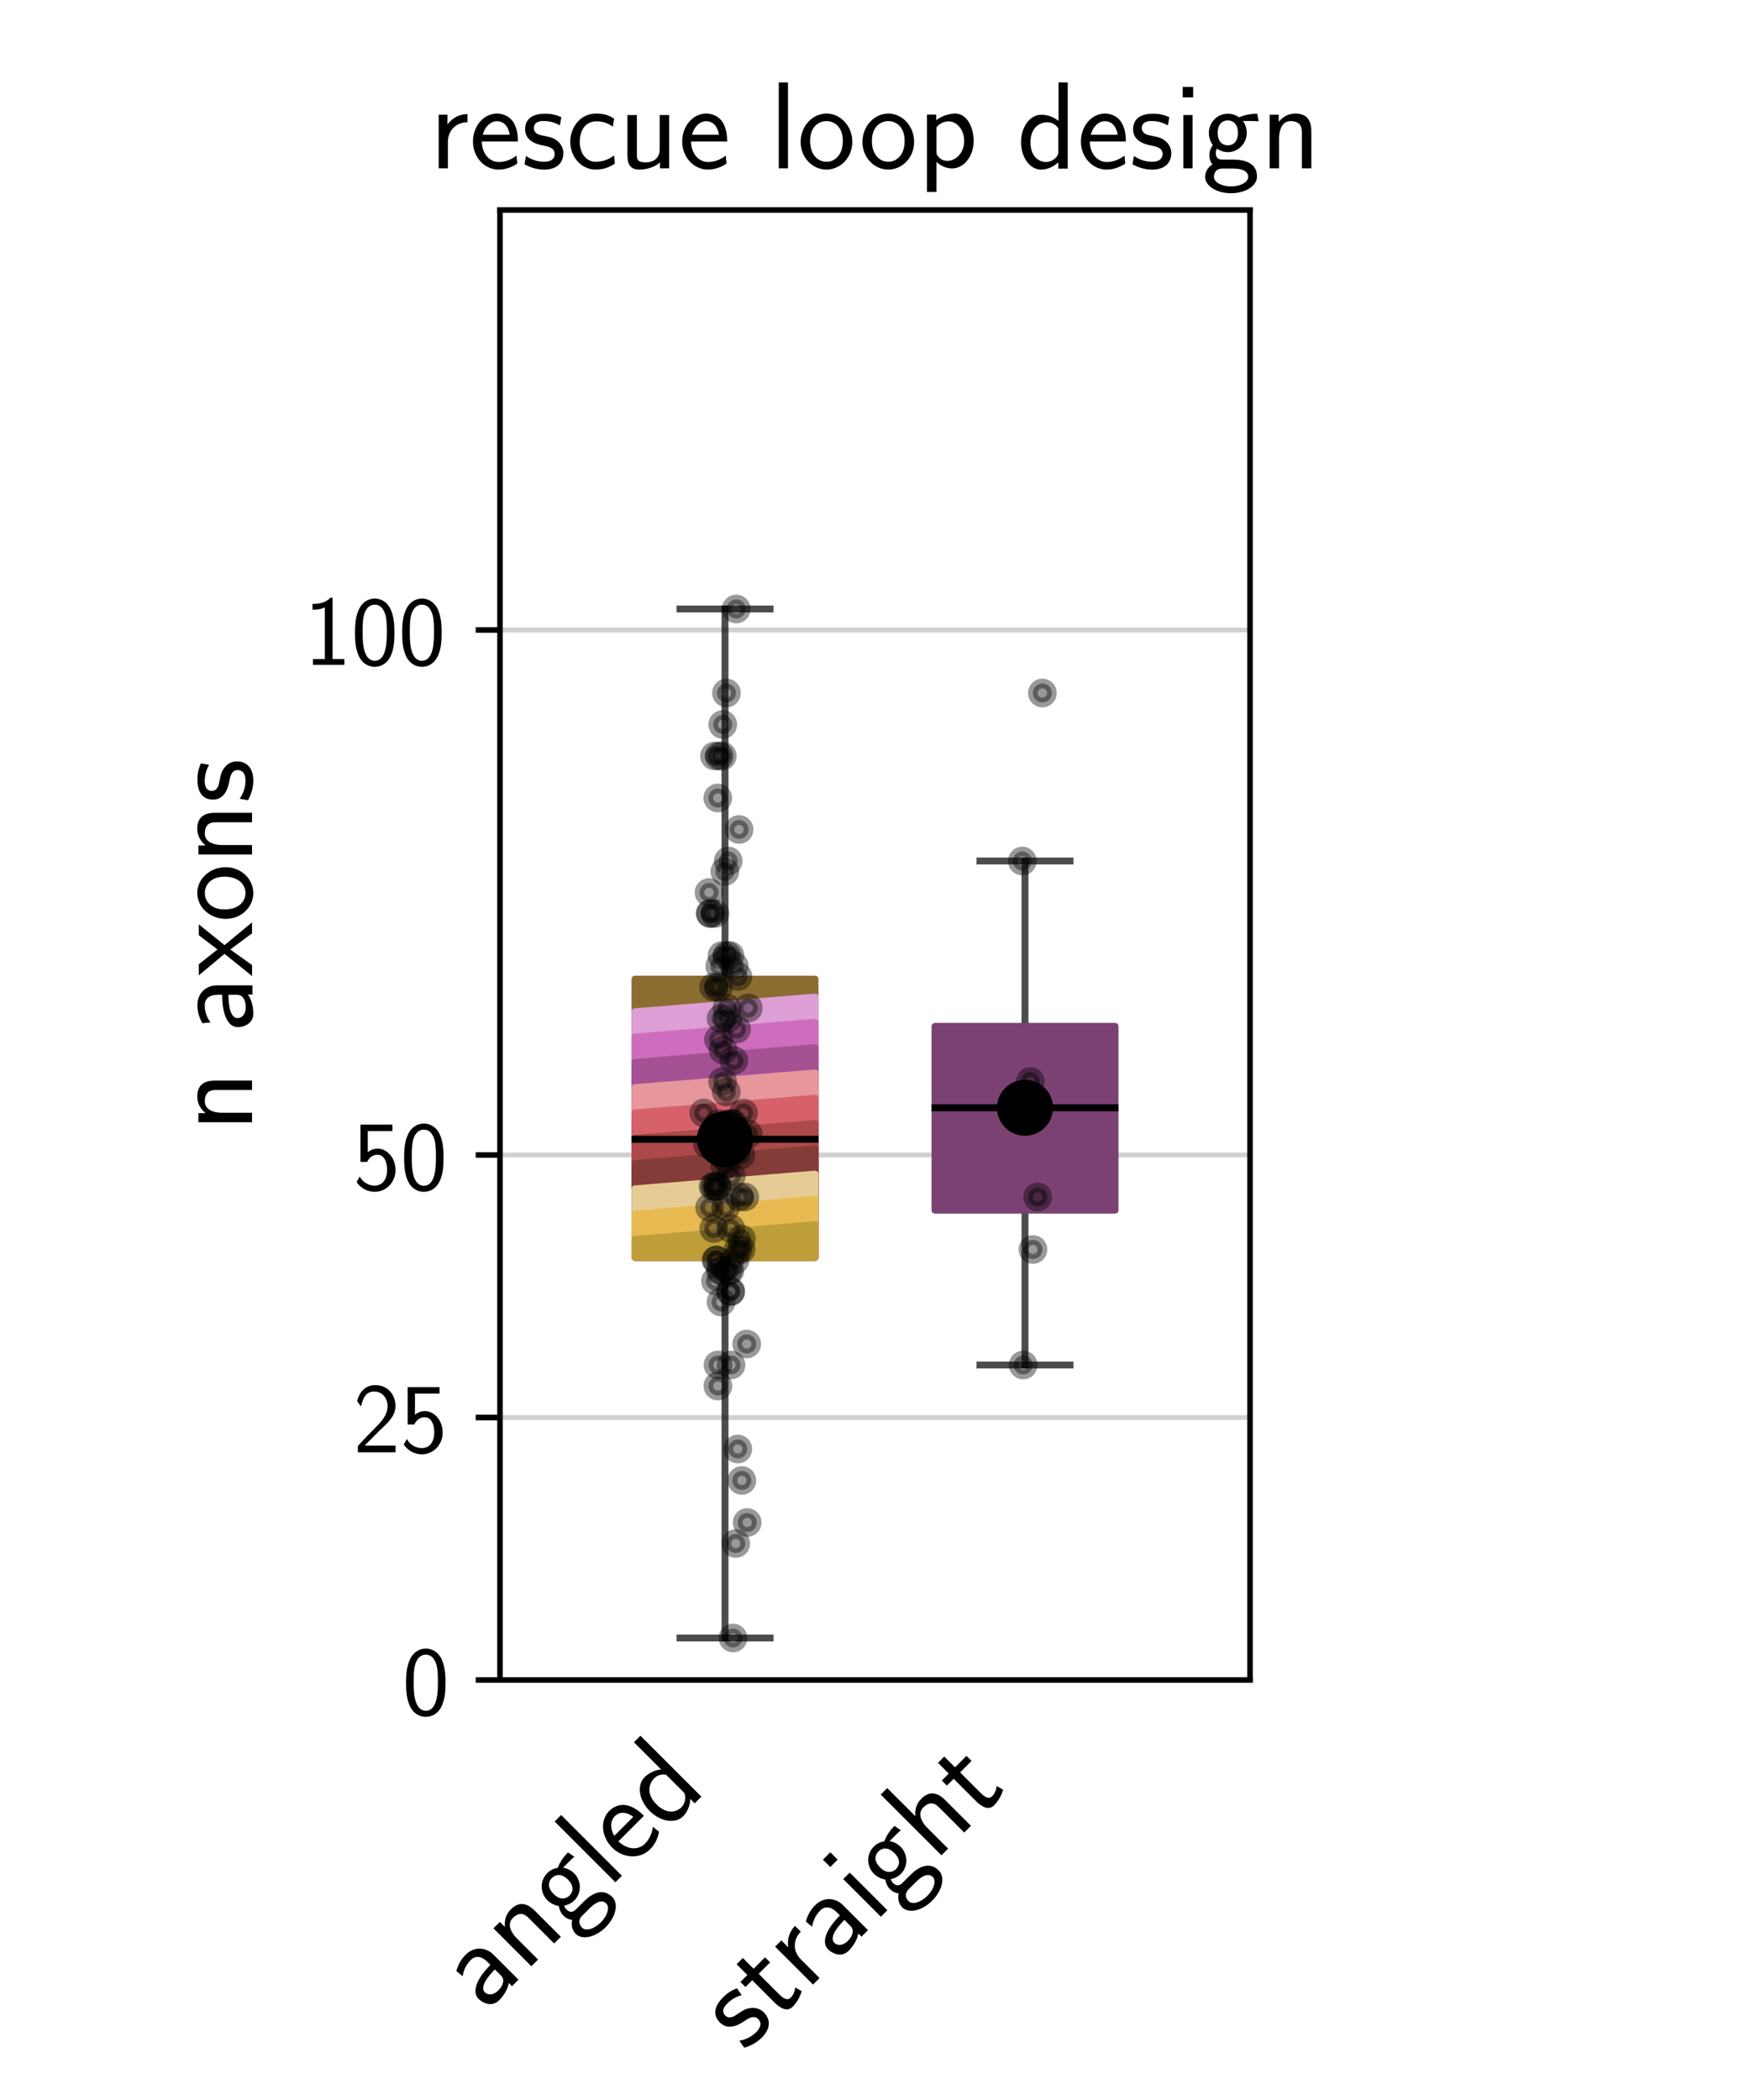 <?xml version="1.0" encoding="utf-8" standalone="no"?>
<!DOCTYPE svg PUBLIC "-//W3C//DTD SVG 1.1//EN"
  "http://www.w3.org/Graphics/SVG/1.1/DTD/svg11.dtd">
<!-- Created with matplotlib (https://matplotlib.org/) -->
<svg height="302.4pt" version="1.1" viewBox="0 0 252 302.4" width="252pt" xmlns="http://www.w3.org/2000/svg" xmlns:xlink="http://www.w3.org/1999/xlink">
 <defs>
  <style type="text/css">*{stroke-linecap:butt;stroke-linejoin:round;}</style>
 </defs>
 <g id="figure_1">
  <g id="patch_1">
   <path d="M 0 302.4 
L 252 302.4 
L 252 0 
L 0 0 
z
" style="fill:#ffffff;"/>
  </g>
  <g id="axes_1">
   <g id="patch_2">
    <path d="M 72 241.92 
L 180 241.92 
L 180 30.24 
L 72 30.24 
z
" style="fill:#ffffff;"/>
   </g>
   <g id="matplotlib.axis_1">
    <g id="xtick_1">
     <g id="text_1">
      <!-- angled -->
      <g transform="translate(69.86 289.8)rotate(-45)scale(0.18 -0.18)">
       <defs>
        <path d="M 37.594 27.984 
C 37.594 37.375 30.906 43.875 21.906 43.875 
C 17.5 43.875 12.703 43.078 7.203 39.891 
L 7.797 33.359 
C 10.297 35.125 14.594 38 21.797 38 
C 26.906 38 30 34.062 30 27.844 
L 30 24 
C 14 24 4 19.344 4 11.344 
C 4 7.203 6.5 -1 14.797 -1 
C 16.297 -1 24.406 -1 30.203 3.391 
L 30.203 -0.297 
L 37.594 -0.297 
z
M 30 12.75 
C 30 10.953 30 8.562 27 6.781 
C 24.406 5.078 21.094 5.078 19.703 5.078 
C 14.703 5.078 11.297 7.984 11.297 11.625 
C 11.297 18.922 26.906 18.922 30 18.922 
z
" id="CMSS17-97"/>
        <path d="M 40.906 29.328 
C 40.906 35.672 39.406 44 28.094 44 
C 21.703 44 17.5 40.719 14.703 37.328 
L 14.703 43.094 
L 7.406 43.094 
L 7.406 0 
L 15 0 
L 15 24.359 
C 15 30.688 17.406 37.938 24.203 37.938 
C 33 37.938 33.297 32 33.297 28.578 
L 33.297 0 
L 40.906 0 
z
" id="CMSS17-110"/>
        <path d="M 44.5 43.875 
C 38.797 43.875 33.906 42.781 29.906 40.891 
C 26.594 43.391 23.203 43.875 20.906 43.875 
C 12.203 43.875 5.594 36.703 5.594 28.344 
C 5.594 22.938 8.594 18.859 8.797 18.672 
C 7 16.172 6 13.484 6 10.5 
C 6 7 7.406 4.516 8.5 3.125 
C 3.297 -0.047 2.594 -4.906 2.594 -6.797 
C 2.594 -14.031 11.703 -20 23.406 -20 
C 35.203 -20 44.297 -14.031 44.297 -6.688 
C 44.297 7 29 7 24.797 7 
L 16.703 7 
C 15.203 7 11.203 7 11.203 12.359 
C 11.203 14.391 12.094 15.688 12.203 15.781 
C 13.703 14.688 16.797 13 20.906 13 
C 29.203 13 36.094 19.969 36.094 28.547 
C 36.094 33.312 33.906 36.797 33 38 
L 33.297 38 
C 33.594 38 37.797 38 39.297 38 
C 42.5 38 42.797 37.953 45.594 37.797 
z
M 20.906 18.469 
C 17.5 18.469 12.703 20.547 12.703 28.484 
C 12.703 37.109 18.203 38.5 20.797 38.5 
C 24.203 38.5 29 36.422 29 28.484 
C 29 19.859 23.5 18.469 20.906 18.469 
z
M 24.703 -0.156 
C 27.094 -0.156 37.203 -0.156 37.203 -6.906 
C 37.203 -11.156 31 -14.516 23.5 -14.516 
C 15.906 -14.516 9.703 -11.25 9.703 -6.797 
C 9.703 -6.297 9.703 -0.156 16.594 -0.156 
z
" id="CMSS17-103"/>
        <path d="M 14.797 69 
L 7.406 69 
L 7.406 0 
L 14.797 0 
z
" id="CMSS17-108"/>
        <path d="M 39.094 21.516 
C 39.094 24.844 38.906 31.297 35.703 36.641 
C 32.203 42.391 26.5 44 22.203 44 
C 11.797 44 3 34.188 3 21.484 
C 3 9.094 12.094 -1 23.594 -1 
C 28.094 -1 33.594 0.297 38.594 3.875 
C 38.594 4.281 38.406 6.469 38.297 6.562 
C 38.297 6.766 38 9.844 38 10.25 
C 33.203 6.359 27.703 5.078 23.703 5.078 
C 17.297 5.078 10.406 10.422 10.094 21.516 
z
M 10.906 27 
C 12.203 32.562 16.594 37.828 22.203 37.828 
C 23.703 37.828 30.703 37.828 32.5 27 
z
" id="CMSS17-101"/>
        <path d="M 40.797 69 
L 33.406 69 
L 33.406 38.094 
C 30.297 40.672 25.203 43.062 19.594 43.062 
C 10.5 43.062 3.297 33.297 3.297 21.047 
C 3.297 8.781 10.406 -1 19.297 -1 
C 26.203 -1 30.797 2.688 33.203 4.781 
L 33.203 -0.203 
L 40.797 -0.203 
z
M 33.203 13.062 
C 33.203 11.672 33.203 10.203 30.094 7.531 
C 28.094 5.859 25.703 5.078 23.406 5.078 
C 18 5.078 10.906 9 10.906 20.938 
C 10.906 33.344 18.906 37 24.406 37 
C 28.094 37 31.094 35.219 33.203 32.266 
z
" id="CMSS17-100"/>
       </defs>
       <use transform="scale(0.996)" xlink:href="#CMSS17-97"/>
       <use transform="translate(44.922 0)scale(0.996)" xlink:href="#CMSS17-110"/>
       <use transform="translate(93.127 0)scale(0.996)" xlink:href="#CMSS17-103"/>
       <use transform="translate(139.97 0)scale(0.996)" xlink:href="#CMSS17-108"/>
       <use transform="translate(162.151 0)scale(0.996)" xlink:href="#CMSS17-101"/>
       <use transform="translate(203.79 0)scale(0.996)" xlink:href="#CMSS17-100"/>
      </g>
     </g>
    </g>
    <g id="xtick_2">
     <g id="text_2">
      <!-- straight -->
      <g transform="translate(107.251 295.609)rotate(-45)scale(0.18 -0.18)">
       <defs>
        <path d="M 32.203 41.047 
C 26.297 43.859 21.703 43.859 18.703 43.859 
C 11.594 43.859 3.094 41.375 3.094 31.297 
C 3.094 21.234 14.094 19.031 17.094 18.422 
C 21.703 17.531 26.797 16.531 26.797 11.562 
C 26.797 5.266 19.594 5.266 18.297 5.266 
C 14.297 5.266 8.797 6.359 3.797 9.969 
L 2.594 3.281 
C 8.297 0 13.797 -1 18.406 -1 
C 30.703 -1 33.797 6.5 33.797 12.203 
C 33.797 17.094 31 20.391 29.094 21.891 
C 25.797 24.5 24.594 24.797 16.406 26.5 
C 15 26.703 10.094 27.797 10.094 32.281 
C 10.094 38 16.406 38 17.797 38 
C 24.297 38 28.297 35.984 31 34.5 
z
" id="CMSS17-115"/>
        <path d="M 16.703 37 
L 29.703 37 
L 29.703 42.766 
L 16.703 42.766 
L 16.703 55 
L 9.594 55 
L 9.594 42.766 
L 1.703 42.766 
L 1.703 37 
L 9.406 37 
L 9.406 11.703 
C 9.406 6 10.703 -1 17.297 -1 
C 22.297 -1 26.906 0.391 31.297 2.688 
L 29.703 8.562 
C 27.297 6.469 24.406 5.266 21.297 5.266 
C 16.906 5.266 16.703 10.875 16.703 13.375 
z
" id="CMSS17-116"/>
        <path d="M 14.906 21.297 
C 14.906 30.703 21.797 37 30.594 37 
L 30.594 43.578 
C 24.203 43.578 18.203 40.391 14.594 35.203 
L 14.594 43.094 
L 7.5 43.094 
L 7.5 0 
L 14.906 0 
z
" id="CMSS17-114"/>
        <path d="M 15.297 65.359 
L 6.906 65.359 
L 6.906 57 
L 15.297 57 
z
M 14.797 42.797 
L 7.406 42.797 
L 7.406 0 
L 14.797 0 
z
" id="CMSS17-105"/>
        <path d="M 40.906 29.547 
C 40.906 35.812 39.406 44.062 28.094 44.062 
C 21.797 44.062 17.703 40.984 14.797 37.609 
L 14.797 69.5 
L 7.406 69.5 
L 7.406 0.5 
L 15 0.5 
L 15 24.578 
C 15 30.828 17.406 38 24.203 38 
C 33 38 33.297 32.125 33.297 28.734 
L 33.297 0.5 
L 40.906 0.5 
z
" id="CMSS17-104"/>
       </defs>
       <use transform="scale(0.996)" xlink:href="#CMSS17-115"/>
       <use transform="translate(35.914 0)scale(0.996)" xlink:href="#CMSS17-116"/>
       <use transform="translate(69.745 0)scale(0.996)" xlink:href="#CMSS17-114"/>
       <use transform="translate(101.655 0)scale(0.996)" xlink:href="#CMSS17-97"/>
       <use transform="translate(146.577 0)scale(0.996)" xlink:href="#CMSS17-105"/>
       <use transform="translate(168.758 0)scale(0.996)" xlink:href="#CMSS17-103"/>
       <use transform="translate(215.601 0)scale(0.996)" xlink:href="#CMSS17-104"/>
       <use transform="translate(263.806 0)scale(0.996)" xlink:href="#CMSS17-116"/>
      </g>
     </g>
    </g>
   </g>
   <g id="matplotlib.axis_2">
    <g id="ytick_1">
     <g id="line2d_1">
      <path clip-path="url(#p1ca273618f)" d="M 72 241.92 
L 180 241.92 
" style="fill:none;stroke:#b0b0b0;stroke-linecap:square;stroke-opacity:0.6;stroke-width:0.7;"/>
     </g>
     <g id="line2d_2">
      <defs>
       <path d="M 0 0 
L -3.5 0 
" id="ma41fa0f19b" style="stroke:#000000;stroke-width:0.8;"/>
      </defs>
      <g>
       <use style="stroke:#000000;stroke-width:0.8;" x="72" xlink:href="#ma41fa0f19b" y="241.92"/>
      </g>
     </g>
     <g id="text_3">
      <!-- 0 -->
      <g transform="translate(57.928 246.936)scale(0.145 -0.145)">
       <defs>
        <path d="M 43.094 31.938 
C 43.094 37.578 43 48.078 38.906 56.188 
C 34.797 64 28.203 66.078 23.5 66.078 
C 16.703 66.078 10.906 62.109 7.906 55.781 
C 4.703 49.156 3.797 42.328 3.797 31.938 
C 3.797 24.828 4.094 16.109 7.703 8.484 
C 11.797 0.078 18.703 -2 23.406 -2 
C 29.594 -2 35.594 1.266 39 8.094 
C 42.5 15.219 43.094 23.031 43.094 31.938 
z
M 23.406 4.078 
C 15.797 4.078 13.5 12.672 12.797 15.547 
C 11.594 20.469 11.406 25.219 11.406 33.031 
C 11.406 39.156 11.406 46.062 13.297 51.516 
C 15.594 57.828 19.594 60 23.406 60 
C 30.797 60 33.203 52.688 34 50.125 
C 35.5 44.891 35.5 38.766 35.5 33.031 
C 35.5 23.844 35.5 4.078 23.406 4.078 
z
" id="CMSS17-48"/>
       </defs>
       <use transform="scale(0.996)" xlink:href="#CMSS17-48"/>
      </g>
     </g>
    </g>
    <g id="ytick_2">
     <g id="line2d_3">
      <path clip-path="url(#p1ca273618f)" d="M 72 204.12 
L 180 204.12 
" style="fill:none;stroke:#b0b0b0;stroke-linecap:square;stroke-opacity:0.6;stroke-width:0.7;"/>
     </g>
     <g id="line2d_4">
      <g>
       <use style="stroke:#000000;stroke-width:0.8;" x="72" xlink:href="#ma41fa0f19b" y="204.12"/>
      </g>
     </g>
     <g id="text_4">
      <!-- 25 -->
      <g transform="translate(50.855 209.136)scale(0.145 -0.145)">
       <defs>
        <path d="M 25.797 21.203 
C 28.594 24.078 32.797 27.562 35.703 31.047 
C 38.5 34.438 42.203 39.234 42.203 46.203 
C 42.203 57.141 34.797 67 22.203 67 
C 12.297 67 6.594 60.828 3.906 51.156 
C 4.906 49.766 6.406 47.766 7.797 45.766 
C 10 54.844 13.094 60.625 20.906 60.625 
C 29.5 60.625 34.297 53.641 34.297 45.969 
C 34.297 36.797 27.297 29.703 22 24.422 
C 16.094 18.547 10.297 12.562 4.703 6.375 
L 4.703 0 
L 42.203 0 
L 42.203 6.766 
L 25.203 6.766 
C 24 6.766 22.797 6.766 21.594 6.766 
L 11.594 6.766 
L 11.594 6.859 
z
" id="CMSS17-50"/>
        <path d="M 14.594 58.625 
L 39.094 58.625 
L 39.094 65 
L 7.297 65 
L 7.297 27.828 
L 14 27.828 
C 15.797 31.969 19.5 35 24.297 35 
C 28.797 35 33.797 31.078 33.797 19.781 
C 33.797 7.703 26.703 4.172 21.5 4.172 
C 15.094 4.172 9.203 8 6.594 13.297 
L 3.406 7.797 
C 8 0.766 15.5 -2 21.5 -2 
C 33.094 -2 42.203 7.766 42.203 19.578 
C 42.203 31.719 34.094 41.078 24.406 41.078 
C 20.906 41.078 17.5 39.891 14.594 37.484 
z
" id="CMSS17-53"/>
       </defs>
       <use transform="scale(0.996)" xlink:href="#CMSS17-50"/>
       <use transform="translate(46.844 0)scale(0.996)" xlink:href="#CMSS17-53"/>
      </g>
     </g>
    </g>
    <g id="ytick_3">
     <g id="line2d_5">
      <path clip-path="url(#p1ca273618f)" d="M 72 166.32 
L 180 166.32 
" style="fill:none;stroke:#b0b0b0;stroke-linecap:square;stroke-opacity:0.6;stroke-width:0.7;"/>
     </g>
     <g id="line2d_6">
      <g>
       <use style="stroke:#000000;stroke-width:0.8;" x="72" xlink:href="#ma41fa0f19b" y="166.32"/>
      </g>
     </g>
     <g id="text_5">
      <!-- 50 -->
      <g transform="translate(50.855 171.336)scale(0.145 -0.145)">
       <use transform="scale(0.996)" xlink:href="#CMSS17-53"/>
       <use transform="translate(46.844 0)scale(0.996)" xlink:href="#CMSS17-48"/>
      </g>
     </g>
    </g>
    <g id="ytick_4">
     <g id="line2d_7">
      <path clip-path="url(#p1ca273618f)" d="M 72 90.72 
L 180 90.72 
" style="fill:none;stroke:#b0b0b0;stroke-linecap:square;stroke-opacity:0.6;stroke-width:0.7;"/>
     </g>
     <g id="line2d_8">
      <g>
       <use style="stroke:#000000;stroke-width:0.8;" x="72" xlink:href="#ma41fa0f19b" y="90.72"/>
      </g>
     </g>
     <g id="text_6">
      <!-- 100 -->
      <g transform="translate(43.783 95.736)scale(0.145 -0.145)">
       <defs>
        <path d="M 28.406 67 
L 26.5 67 
C 21.094 61.562 14.797 60.781 8.406 60.781 
L 8.406 55 
C 11.297 55 16 55 20.703 57.297 
L 20.703 5.766 
L 8.906 5.766 
L 8.906 0 
L 40.203 0 
L 40.203 5.766 
L 28.406 5.766 
z
" id="CMSS17-49"/>
       </defs>
       <use transform="scale(0.996)" xlink:href="#CMSS17-49"/>
       <use transform="translate(46.844 0)scale(0.996)" xlink:href="#CMSS17-48"/>
       <use transform="translate(93.687 0)scale(0.996)" xlink:href="#CMSS17-48"/>
      </g>
     </g>
    </g>
    <g id="text_7">
     <!-- n axons -->
     <g transform="translate(36.295 162.929)rotate(-90)scale(0.18 -0.18)">
      <defs>
       <path d="M 24.797 22.094 
L 41.5 42.797 
L 32.797 42.797 
L 21.297 27.766 
L 9.406 42.797 
L 0.5 42.797 
L 17.797 22.094 
L 0 0 
L 8.797 0 
L 21.297 17.516 
L 34.297 0 
L 43.094 0 
z
" id="CMSS17-120"/>
       <path d="M 44.203 21.188 
C 44.203 34 34.703 44 23.5 44 
C 12 44 2.703 33.703 2.703 21.188 
C 2.703 8.5 12.297 -1 23.406 -1 
C 34.797 -1 44.203 8.797 44.203 21.188 
z
M 23.5 5.266 
C 16.406 5.266 10.297 11.078 10.297 22 
C 10.297 33.609 17.406 37.922 23.406 37.922 
C 29.906 37.922 36.594 33.219 36.594 22 
C 36.594 10.672 30.094 5.266 23.5 5.266 
z
" id="CMSS17-111"/>
      </defs>
      <use transform="scale(0.996)" xlink:href="#CMSS17-110"/>
      <use transform="translate(79.434 0)scale(0.996)" xlink:href="#CMSS17-97"/>
      <use transform="translate(124.356 0)scale(0.996)" xlink:href="#CMSS17-120"/>
      <use transform="translate(167.356 0)scale(0.996)" xlink:href="#CMSS17-111"/>
      <use transform="translate(214.2 0)scale(0.996)" xlink:href="#CMSS17-110"/>
      <use transform="translate(262.405 0)scale(0.996)" xlink:href="#CMSS17-115"/>
     </g>
    </g>
   </g>
   <g id="line2d_9">
    <path clip-path="url(#p1ca273618f)" d="M 104.4 181.062 
L 104.4 235.872 
" style="fill:none;stroke:#000000;stroke-linecap:square;stroke-opacity:0.7;"/>
   </g>
   <g id="line2d_10">
    <path clip-path="url(#p1ca273618f)" d="M 104.4 140.994 
L 104.4 87.696 
" style="fill:none;stroke:#000000;stroke-linecap:square;stroke-opacity:0.7;"/>
   </g>
   <g id="line2d_11">
    <path clip-path="url(#p1ca273618f)" d="M 97.92 235.872 
L 110.88 235.872 
" style="fill:none;stroke:#000000;stroke-linecap:square;stroke-opacity:0.7;"/>
   </g>
   <g id="line2d_12">
    <path clip-path="url(#p1ca273618f)" d="M 97.92 87.696 
L 110.88 87.696 
" style="fill:none;stroke:#000000;stroke-linecap:square;stroke-opacity:0.7;"/>
   </g>
   <g id="line2d_13">
    <path clip-path="url(#p1ca273618f)" d="M 147.6 174.258 
L 147.6 196.56 
" style="fill:none;stroke:#000000;stroke-linecap:square;stroke-opacity:0.7;"/>
   </g>
   <g id="line2d_14">
    <path clip-path="url(#p1ca273618f)" d="M 147.6 147.798 
L 147.6 123.984 
" style="fill:none;stroke:#000000;stroke-linecap:square;stroke-opacity:0.7;"/>
   </g>
   <g id="line2d_15">
    <path clip-path="url(#p1ca273618f)" d="M 141.12 196.56 
L 154.08 196.56 
" style="fill:none;stroke:#000000;stroke-linecap:square;stroke-opacity:0.7;"/>
   </g>
   <g id="line2d_16">
    <path clip-path="url(#p1ca273618f)" d="M 141.12 123.984 
L 154.08 123.984 
" style="fill:none;stroke:#000000;stroke-linecap:square;stroke-opacity:0.7;"/>
   </g>
   <g id="patch_3">
    <path d="M 72 241.92 
L 72 30.24 
" style="fill:none;stroke:#000000;stroke-linecap:square;stroke-linejoin:miter;stroke-width:0.8;"/>
   </g>
   <g id="patch_4">
    <path d="M 180 241.92 
L 180 30.24 
" style="fill:none;stroke:#000000;stroke-linecap:square;stroke-linejoin:miter;stroke-width:0.8;"/>
   </g>
   <g id="patch_5">
    <path d="M 72 241.92 
L 180 241.92 
" style="fill:none;stroke:#000000;stroke-linecap:square;stroke-linejoin:miter;stroke-width:0.8;"/>
   </g>
   <g id="patch_6">
    <path d="M 72 30.24 
L 180 30.24 
" style="fill:none;stroke:#000000;stroke-linecap:square;stroke-linejoin:miter;stroke-width:0.8;"/>
   </g>
   <g id="text_8">
    <!-- rescue loop design -->
    <g transform="translate(61.824 24.24)scale(0.18 -0.18)">
     <defs>
      <path d="M 38.5 39.703 
C 38.5 40.391 33.906 42.406 32.703 42.797 
C 29.406 44 25.203 44 24.094 44 
C 11.094 44 3.297 32.703 3.297 21.297 
C 3.297 9.297 12 -1 23.703 -1 
C 30.406 -1 35.203 1.188 39.094 3.781 
L 38.5 10.375 
C 34.203 7.078 29.203 5.266 23.797 5.266 
C 16 5.266 10.906 12.094 10.906 21.391 
C 10.906 28.609 14.203 37.719 24.203 37.719 
C 29.703 37.719 32.797 36.609 37.406 33.516 
z
" id="CMSS17-99"/>
      <path d="M 40.906 42.797 
L 33.297 42.797 
L 33.297 15.188 
C 33.297 7.781 27.906 4.781 22.203 4.781 
C 15.594 4.781 15 6.984 15 11.078 
L 15 42.797 
L 7.406 42.797 
L 7.406 10.594 
C 7.406 2.797 10.094 -1 17 -1 
C 20.406 -1 28.094 -0.203 33.5 4.781 
L 33.5 0 
L 40.906 0 
z
" id="CMSS17-117"/>
      <path d="M 15.094 5.203 
C 18.406 2.016 22.906 -0.078 27.703 -0.078 
C 37 -0.078 45 9.422 45 22.062 
C 45 33.734 39 44 30.406 44 
C 25.406 44 19.406 42.219 14.906 38.625 
L 14.906 43.203 
L 7.5 43.203 
L 7.5 -19 
L 15.094 -19 
z
M 15.094 32.812 
C 15.906 34 19.297 37.734 24.797 37.734 
C 31.797 37.734 37.406 30.625 37.406 22.062 
C 37.406 12.297 30.594 6 23.906 6 
C 21.906 6 19.797 6.484 17.797 8.172 
C 15.094 10.531 15.094 12 15.094 13.391 
z
" id="CMSS17-112"/>
     </defs>
     <use transform="scale(0.996)" xlink:href="#CMSS17-114"/>
     <use transform="translate(31.91 0)scale(0.996)" xlink:href="#CMSS17-101"/>
     <use transform="translate(73.549 0)scale(0.996)" xlink:href="#CMSS17-115"/>
     <use transform="translate(109.462 0)scale(0.996)" xlink:href="#CMSS17-99"/>
     <use transform="translate(151.101 0)scale(0.996)" xlink:href="#CMSS17-117"/>
     <use transform="translate(199.306 0)scale(0.996)" xlink:href="#CMSS17-101"/>
     <use transform="translate(272.174 0)scale(0.996)" xlink:href="#CMSS17-108"/>
     <use transform="translate(294.355 0)scale(0.996)" xlink:href="#CMSS17-111"/>
     <use transform="translate(343.801 0)scale(0.996)" xlink:href="#CMSS17-111"/>
     <use transform="translate(390.644 0)scale(0.996)" xlink:href="#CMSS17-112"/>
     <use transform="translate(470.078 0)scale(0.996)" xlink:href="#CMSS17-100"/>
     <use transform="translate(518.283 0)scale(0.996)" xlink:href="#CMSS17-101"/>
     <use transform="translate(559.922 0)scale(0.996)" xlink:href="#CMSS17-115"/>
     <use transform="translate(595.836 0)scale(0.996)" xlink:href="#CMSS17-105"/>
     <use transform="translate(618.016 0)scale(0.996)" xlink:href="#CMSS17-103"/>
     <use transform="translate(664.86 0)scale(0.996)" xlink:href="#CMSS17-110"/>
    </g>
   </g>
   <g id="patch_7">
    <path clip-path="url(#p1ca273618f)" d="M 91.44 181.062 
L 117.36 181.062 
L 117.36 140.994 
L 91.44 140.994 
L 91.44 181.062 
z
" style="fill:#8c6d31;stroke:#8c6d31;stroke-linejoin:miter;"/>
   </g>
   <g id="patch_8">
    <path clip-path="url(#p1ca273618f)" d="M 134.64 174.258 
L 160.56 174.258 
L 160.56 147.798 
L 134.64 147.798 
L 134.64 174.258 
z
" style="fill:#7b4173;stroke:#7b4173;stroke-linejoin:miter;"/>
   </g>
   <g id="patch_9">
    <path clip-path="url(#p1ca273618f)" d="M 91.44 181.062 
L 91.44 145.695 
L 117.36 143.578 
L 117.36 181.062 
z
" style="fill:#de9ed6;stroke:#de9ed6;stroke-linejoin:miter;"/>
   </g>
   <g id="patch_10">
    <path clip-path="url(#p1ca273618f)" d="M 91.44 181.062 
L 91.44 149.337 
L 117.36 147.221 
L 117.36 181.062 
z
" style="fill:#ce6dbd;stroke:#ce6dbd;stroke-linejoin:miter;"/>
   </g>
   <g id="patch_11">
    <path clip-path="url(#p1ca273618f)" d="M 91.44 181.062 
L 91.44 152.98 
L 117.36 150.863 
L 117.36 181.062 
z
" style="fill:#a55194;stroke:#a55194;stroke-linejoin:miter;"/>
   </g>
   <g id="patch_12">
    <path clip-path="url(#p1ca273618f)" d="M 91.44 181.062 
L 91.44 156.623 
L 117.36 154.506 
L 117.36 181.062 
z
" style="fill:#e7969c;stroke:#e7969c;stroke-linejoin:miter;"/>
   </g>
   <g id="patch_13">
    <path clip-path="url(#p1ca273618f)" d="M 91.44 181.062 
L 91.44 160.265 
L 117.36 158.148 
L 117.36 181.062 
z
" style="fill:#d6616b;stroke:#d6616b;stroke-linejoin:miter;"/>
   </g>
   <g id="patch_14">
    <path clip-path="url(#p1ca273618f)" d="M 91.44 181.062 
L 91.44 163.908 
L 117.36 161.791 
L 117.36 181.062 
z
" style="fill:#ad494a;stroke:#ad494a;stroke-linejoin:miter;"/>
   </g>
   <g id="patch_15">
    <path clip-path="url(#p1ca273618f)" d="M 91.44 181.062 
L 91.44 167.55 
L 117.36 165.433 
L 117.36 181.062 
z
" style="fill:#843c39;stroke:#843c39;stroke-linejoin:miter;"/>
   </g>
   <g id="patch_16">
    <path clip-path="url(#p1ca273618f)" d="M 91.44 181.062 
L 91.44 171.193 
L 117.36 169.076 
L 117.36 181.062 
z
" style="fill:#e7cb94;stroke:#e7cb94;stroke-linejoin:miter;"/>
   </g>
   <g id="patch_17">
    <path clip-path="url(#p1ca273618f)" d="M 91.44 181.062 
L 91.44 174.835 
L 117.36 172.719 
L 117.36 181.062 
z
" style="fill:#e7ba52;stroke:#e7ba52;stroke-linejoin:miter;"/>
   </g>
   <g id="patch_18">
    <path clip-path="url(#p1ca273618f)" d="M 91.44 181.062 
L 91.44 178.478 
L 117.36 176.361 
L 117.36 181.062 
z
" style="fill:#bd9e39;stroke:#bd9e39;stroke-linejoin:miter;"/>
   </g>
   <g id="PathCollection_1">
    <defs>
     <path d="M 0 1.369 
C 0.363 1.369 0.711 1.225 0.968 0.968 
C 1.225 0.711 1.369 0.363 1.369 0 
C 1.369 -0.363 1.225 -0.711 0.968 -0.968 
C 0.711 -1.225 0.363 -1.369 0 -1.369 
C -0.363 -1.369 -0.711 -1.225 -0.968 -0.968 
C -1.225 -0.711 -1.369 -0.363 -1.369 0 
C -1.369 0.363 -1.225 0.711 -0.968 0.968 
C -0.711 1.225 -0.363 1.369 0 1.369 
z
" id="m62341870d8" style="stroke:#000000;stroke-opacity:0.4;stroke-width:1.4;"/>
    </defs>
    <g>
     <use style="fill-opacity:0.4;stroke:#000000;stroke-opacity:0.4;stroke-width:1.4;" x="103.55" xlink:href="#m62341870d8" y="108.864"/>
     <use style="fill-opacity:0.4;stroke:#000000;stroke-opacity:0.4;stroke-width:1.4;" x="105.009" xlink:href="#m62341870d8" y="161.784"/>
     <use style="fill-opacity:0.4;stroke:#000000;stroke-opacity:0.4;stroke-width:1.4;" x="102.1" xlink:href="#m62341870d8" y="128.52"/>
     <use style="fill-opacity:0.4;stroke:#000000;stroke-opacity:0.4;stroke-width:1.4;" x="104.685" xlink:href="#m62341870d8" y="137.592"/>
     <use style="fill-opacity:0.4;stroke:#000000;stroke-opacity:0.4;stroke-width:1.4;" x="104.376" xlink:href="#m62341870d8" y="125.496"/>
     <use style="fill-opacity:0.4;stroke:#000000;stroke-opacity:0.4;stroke-width:1.4;" x="105.301" xlink:href="#m62341870d8" y="169.344"/>
     <use style="fill-opacity:0.4;stroke:#000000;stroke-opacity:0.4;stroke-width:1.4;" x="104.586" xlink:href="#m62341870d8" y="157.248"/>
     <use style="fill-opacity:0.4;stroke:#000000;stroke-opacity:0.4;stroke-width:1.4;" x="102.887" xlink:href="#m62341870d8" y="108.864"/>
     <use style="fill-opacity:0.4;stroke:#000000;stroke-opacity:0.4;stroke-width:1.4;" x="106.261" xlink:href="#m62341870d8" y="140.616"/>
     <use style="fill-opacity:0.4;stroke:#000000;stroke-opacity:0.4;stroke-width:1.4;" x="104.153" xlink:href="#m62341870d8" y="166.32"/>
     <use style="fill-opacity:0.4;stroke:#000000;stroke-opacity:0.4;stroke-width:1.4;" x="104.358" xlink:href="#m62341870d8" y="167.832"/>
     <use style="fill-opacity:0.4;stroke:#000000;stroke-opacity:0.4;stroke-width:1.4;" x="102.949" xlink:href="#m62341870d8" y="131.544"/>
     <use style="fill-opacity:0.4;stroke:#000000;stroke-opacity:0.4;stroke-width:1.4;" x="103.711" xlink:href="#m62341870d8" y="182.952"/>
     <use style="fill-opacity:0.4;stroke:#000000;stroke-opacity:0.4;stroke-width:1.4;" x="103.024" xlink:href="#m62341870d8" y="184.464"/>
     <use style="fill-opacity:0.4;stroke:#000000;stroke-opacity:0.4;stroke-width:1.4;" x="104.131" xlink:href="#m62341870d8" y="151.2"/>
     <use style="fill-opacity:0.4;stroke:#000000;stroke-opacity:0.4;stroke-width:1.4;" x="107.062" xlink:href="#m62341870d8" y="160.272"/>
     <use style="fill-opacity:0.4;stroke:#000000;stroke-opacity:0.4;stroke-width:1.4;" x="102.266" xlink:href="#m62341870d8" y="131.544"/>
     <use style="fill-opacity:0.4;stroke:#000000;stroke-opacity:0.4;stroke-width:1.4;" x="101.891" xlink:href="#m62341870d8" y="164.808"/>
     <use style="fill-opacity:0.4;stroke:#000000;stroke-opacity:0.4;stroke-width:1.4;" x="106.688" xlink:href="#m62341870d8" y="166.32"/>
     <use style="fill-opacity:0.4;stroke:#000000;stroke-opacity:0.4;stroke-width:1.4;" x="104.074" xlink:href="#m62341870d8" y="104.328"/>
     <use style="fill-opacity:0.4;stroke:#000000;stroke-opacity:0.4;stroke-width:1.4;" x="103.359" xlink:href="#m62341870d8" y="114.912"/>
     <use style="fill-opacity:0.4;stroke:#000000;stroke-opacity:0.4;stroke-width:1.4;" x="106.017" xlink:href="#m62341870d8" y="87.696"/>
     <use style="fill-opacity:0.4;stroke:#000000;stroke-opacity:0.4;stroke-width:1.4;" x="103.458" xlink:href="#m62341870d8" y="149.688"/>
     <use style="fill-opacity:0.4;stroke:#000000;stroke-opacity:0.4;stroke-width:1.4;" x="107.24" xlink:href="#m62341870d8" y="172.368"/>
     <use style="fill-opacity:0.4;stroke:#000000;stroke-opacity:0.4;stroke-width:1.4;" x="105.454" xlink:href="#m62341870d8" y="161.784"/>
     <use style="fill-opacity:0.4;stroke:#000000;stroke-opacity:0.4;stroke-width:1.4;" x="103.641" xlink:href="#m62341870d8" y="139.104"/>
     <use style="fill-opacity:0.4;stroke:#000000;stroke-opacity:0.4;stroke-width:1.4;" x="107.755" xlink:href="#m62341870d8" y="145.152"/>
     <use style="fill-opacity:0.4;stroke:#000000;stroke-opacity:0.4;stroke-width:1.4;" x="103.458" xlink:href="#m62341870d8" y="142.128"/>
     <use style="fill-opacity:0.4;stroke:#000000;stroke-opacity:0.4;stroke-width:1.4;" x="105.554" xlink:href="#m62341870d8" y="235.872"/>
     <use style="fill-opacity:0.4;stroke:#000000;stroke-opacity:0.4;stroke-width:1.4;" x="104.865" xlink:href="#m62341870d8" y="123.984"/>
     <use style="fill-opacity:0.4;stroke:#000000;stroke-opacity:0.4;stroke-width:1.4;" x="106.424" xlink:href="#m62341870d8" y="119.448"/>
     <use style="fill-opacity:0.4;stroke:#000000;stroke-opacity:0.4;stroke-width:1.4;" x="106.828" xlink:href="#m62341870d8" y="213.192"/>
     <use style="fill-opacity:0.4;stroke:#000000;stroke-opacity:0.4;stroke-width:1.4;" x="104.45" xlink:href="#m62341870d8" y="164.808"/>
     <use style="fill-opacity:0.4;stroke:#000000;stroke-opacity:0.4;stroke-width:1.4;" x="103.228" xlink:href="#m62341870d8" y="170.856"/>
     <use style="fill-opacity:0.4;stroke:#000000;stroke-opacity:0.4;stroke-width:1.4;" x="105.115" xlink:href="#m62341870d8" y="137.592"/>
     <use style="fill-opacity:0.4;stroke:#000000;stroke-opacity:0.4;stroke-width:1.4;" x="103.346" xlink:href="#m62341870d8" y="170.856"/>
     <use style="fill-opacity:0.4;stroke:#000000;stroke-opacity:0.4;stroke-width:1.4;" x="107.531" xlink:href="#m62341870d8" y="193.536"/>
     <use style="fill-opacity:0.4;stroke:#000000;stroke-opacity:0.4;stroke-width:1.4;" x="104.612" xlink:href="#m62341870d8" y="99.792"/>
     <use style="fill-opacity:0.4;stroke:#000000;stroke-opacity:0.4;stroke-width:1.4;" x="103.832" xlink:href="#m62341870d8" y="146.664"/>
     <use style="fill-opacity:0.4;stroke:#000000;stroke-opacity:0.4;stroke-width:1.4;" x="104.687" xlink:href="#m62341870d8" y="145.152"/>
     <use style="fill-opacity:0.4;stroke:#000000;stroke-opacity:0.4;stroke-width:1.4;" x="102.305" xlink:href="#m62341870d8" y="131.544"/>
     <use style="fill-opacity:0.4;stroke:#000000;stroke-opacity:0.4;stroke-width:1.4;" x="102.889" xlink:href="#m62341870d8" y="170.856"/>
     <use style="fill-opacity:0.4;stroke:#000000;stroke-opacity:0.4;stroke-width:1.4;" x="106.267" xlink:href="#m62341870d8" y="179.928"/>
     <use style="fill-opacity:0.4;stroke:#000000;stroke-opacity:0.4;stroke-width:1.4;" x="103.378" xlink:href="#m62341870d8" y="199.584"/>
     <use style="fill-opacity:0.4;stroke:#000000;stroke-opacity:0.4;stroke-width:1.4;" x="102.772" xlink:href="#m62341870d8" y="142.128"/>
     <use style="fill-opacity:0.4;stroke:#000000;stroke-opacity:0.4;stroke-width:1.4;" x="105.235" xlink:href="#m62341870d8" y="176.904"/>
     <use style="fill-opacity:0.4;stroke:#000000;stroke-opacity:0.4;stroke-width:1.4;" x="106.244" xlink:href="#m62341870d8" y="208.656"/>
     <use style="fill-opacity:0.4;stroke:#000000;stroke-opacity:0.4;stroke-width:1.4;" x="105.518" xlink:href="#m62341870d8" y="161.784"/>
     <use style="fill-opacity:0.4;stroke:#000000;stroke-opacity:0.4;stroke-width:1.4;" x="105.949" xlink:href="#m62341870d8" y="222.264"/>
     <use style="fill-opacity:0.4;stroke:#000000;stroke-opacity:0.4;stroke-width:1.4;" x="103.223" xlink:href="#m62341870d8" y="181.44"/>
     <use style="fill-opacity:0.4;stroke:#000000;stroke-opacity:0.4;stroke-width:1.4;" x="102.189" xlink:href="#m62341870d8" y="173.88"/>
     <use style="fill-opacity:0.4;stroke:#000000;stroke-opacity:0.4;stroke-width:1.4;" x="106.735" xlink:href="#m62341870d8" y="179.928"/>
     <use style="fill-opacity:0.4;stroke:#000000;stroke-opacity:0.4;stroke-width:1.4;" x="103.898" xlink:href="#m62341870d8" y="182.952"/>
     <use style="fill-opacity:0.4;stroke:#000000;stroke-opacity:0.4;stroke-width:1.4;" x="104.01" xlink:href="#m62341870d8" y="108.864"/>
     <use style="fill-opacity:0.4;stroke:#000000;stroke-opacity:0.4;stroke-width:1.4;" x="106.466" xlink:href="#m62341870d8" y="172.368"/>
     <use style="fill-opacity:0.4;stroke:#000000;stroke-opacity:0.4;stroke-width:1.4;" x="105.265" xlink:href="#m62341870d8" y="196.56"/>
     <use style="fill-opacity:0.4;stroke:#000000;stroke-opacity:0.4;stroke-width:1.4;" x="105.109" xlink:href="#m62341870d8" y="182.952"/>
     <use style="fill-opacity:0.4;stroke:#000000;stroke-opacity:0.4;stroke-width:1.4;" x="107.767" xlink:href="#m62341870d8" y="163.296"/>
     <use style="fill-opacity:0.4;stroke:#000000;stroke-opacity:0.4;stroke-width:1.4;" x="103.399" xlink:href="#m62341870d8" y="196.56"/>
     <use style="fill-opacity:0.4;stroke:#000000;stroke-opacity:0.4;stroke-width:1.4;" x="105.843" xlink:href="#m62341870d8" y="181.44"/>
     <use style="fill-opacity:0.4;stroke:#000000;stroke-opacity:0.4;stroke-width:1.4;" x="104.489" xlink:href="#m62341870d8" y="173.88"/>
     <use style="fill-opacity:0.4;stroke:#000000;stroke-opacity:0.4;stroke-width:1.4;" x="104.818" xlink:href="#m62341870d8" y="146.664"/>
     <use style="fill-opacity:0.4;stroke:#000000;stroke-opacity:0.4;stroke-width:1.4;" x="106.777" xlink:href="#m62341870d8" y="178.416"/>
     <use style="fill-opacity:0.4;stroke:#000000;stroke-opacity:0.4;stroke-width:1.4;" x="105.19" xlink:href="#m62341870d8" y="185.976"/>
     <use style="fill-opacity:0.4;stroke:#000000;stroke-opacity:0.4;stroke-width:1.4;" x="105.237" xlink:href="#m62341870d8" y="185.976"/>
     <use style="fill-opacity:0.4;stroke:#000000;stroke-opacity:0.4;stroke-width:1.4;" x="106.068" xlink:href="#m62341870d8" y="148.176"/>
     <use style="fill-opacity:0.4;stroke:#000000;stroke-opacity:0.4;stroke-width:1.4;" x="103.832" xlink:href="#m62341870d8" y="187.488"/>
     <use style="fill-opacity:0.4;stroke:#000000;stroke-opacity:0.4;stroke-width:1.4;" x="103.095" xlink:href="#m62341870d8" y="181.44"/>
     <use style="fill-opacity:0.4;stroke:#000000;stroke-opacity:0.4;stroke-width:1.4;" x="102.775" xlink:href="#m62341870d8" y="176.904"/>
     <use style="fill-opacity:0.4;stroke:#000000;stroke-opacity:0.4;stroke-width:1.4;" x="101.342" xlink:href="#m62341870d8" y="160.272"/>
     <use style="fill-opacity:0.4;stroke:#000000;stroke-opacity:0.4;stroke-width:1.4;" x="107.598" xlink:href="#m62341870d8" y="219.24"/>
     <use style="fill-opacity:0.4;stroke:#000000;stroke-opacity:0.4;stroke-width:1.4;" x="102.684" xlink:href="#m62341870d8" y="170.856"/>
     <use style="fill-opacity:0.4;stroke:#000000;stroke-opacity:0.4;stroke-width:1.4;" x="104.056" xlink:href="#m62341870d8" y="155.736"/>
     <use style="fill-opacity:0.4;stroke:#000000;stroke-opacity:0.4;stroke-width:1.4;" x="103.969" xlink:href="#m62341870d8" y="137.592"/>
     <use style="fill-opacity:0.4;stroke:#000000;stroke-opacity:0.4;stroke-width:1.4;" x="104.878" xlink:href="#m62341870d8" y="182.952"/>
     <use style="fill-opacity:0.4;stroke:#000000;stroke-opacity:0.4;stroke-width:1.4;" x="105.669" xlink:href="#m62341870d8" y="152.712"/>
     <use style="fill-opacity:0.4;stroke:#000000;stroke-opacity:0.4;stroke-width:1.4;" x="105.738" xlink:href="#m62341870d8" y="139.104"/>
     <use style="fill-opacity:0.4;stroke:#000000;stroke-opacity:0.4;stroke-width:1.4;" x="103.493" xlink:href="#m62341870d8" y="161.784"/>
    </g>
   </g>
   <g id="PathCollection_2">
    <g>
     <use style="fill-opacity:0.4;stroke:#000000;stroke-opacity:0.4;stroke-width:1.4;" x="147.34" xlink:href="#m62341870d8" y="196.56"/>
     <use style="fill-opacity:0.4;stroke:#000000;stroke-opacity:0.4;stroke-width:1.4;" x="148.039" xlink:href="#m62341870d8" y="158.76"/>
     <use style="fill-opacity:0.4;stroke:#000000;stroke-opacity:0.4;stroke-width:1.4;" x="147.213" xlink:href="#m62341870d8" y="123.984"/>
     <use style="fill-opacity:0.4;stroke:#000000;stroke-opacity:0.4;stroke-width:1.4;" x="150.1" xlink:href="#m62341870d8" y="99.792"/>
     <use style="fill-opacity:0.4;stroke:#000000;stroke-opacity:0.4;stroke-width:1.4;" x="148.364" xlink:href="#m62341870d8" y="155.736"/>
     <use style="fill-opacity:0.4;stroke:#000000;stroke-opacity:0.4;stroke-width:1.4;" x="148.743" xlink:href="#m62341870d8" y="179.928"/>
     <use style="fill-opacity:0.4;stroke:#000000;stroke-opacity:0.4;stroke-width:1.4;" x="148.631" xlink:href="#m62341870d8" y="160.272"/>
     <use style="fill-opacity:0.4;stroke:#000000;stroke-opacity:0.4;stroke-width:1.4;" x="149.425" xlink:href="#m62341870d8" y="172.368"/>
    </g>
   </g>
   <g id="PathCollection_3">
    <defs>
     <path d="M 0 3.536 
C 0.938 3.536 1.837 3.163 2.5 2.5 
C 3.163 1.837 3.536 0.938 3.536 0 
C 3.536 -0.938 3.163 -1.837 2.5 -2.5 
C 1.837 -3.163 0.938 -3.536 0 -3.536 
C -0.938 -3.536 -1.837 -3.163 -2.5 -2.5 
C -3.163 -1.837 -3.536 -0.938 -3.536 0 
C -3.536 0.938 -3.163 1.837 -2.5 2.5 
C -1.837 3.163 -0.938 3.536 0 3.536 
z
" id="mfc5e96e686" style="stroke:#000000;"/>
    </defs>
    <g clip-path="url(#p1ca273618f)">
     <use style="stroke:#000000;" x="104.4" xlink:href="#mfc5e96e686" y="164.052"/>
    </g>
   </g>
   <g id="PathCollection_4">
    <g clip-path="url(#p1ca273618f)">
     <use style="stroke:#000000;" x="147.6" xlink:href="#mfc5e96e686" y="159.516"/>
    </g>
   </g>
   <g id="line2d_17">
    <path clip-path="url(#p1ca273618f)" d="M 91.44 164.052 
L 117.36 164.052 
" style="fill:none;stroke:#000000;stroke-linecap:square;"/>
   </g>
   <g id="line2d_18">
    <path clip-path="url(#p1ca273618f)" d="M 134.64 159.516 
L 160.56 159.516 
" style="fill:none;stroke:#000000;stroke-linecap:square;"/>
   </g>
  </g>
 </g>
 <defs>
  <clipPath id="p1ca273618f">
   <rect height="211.68" width="108" x="72" y="30.24"/>
  </clipPath>
 </defs>
</svg>
